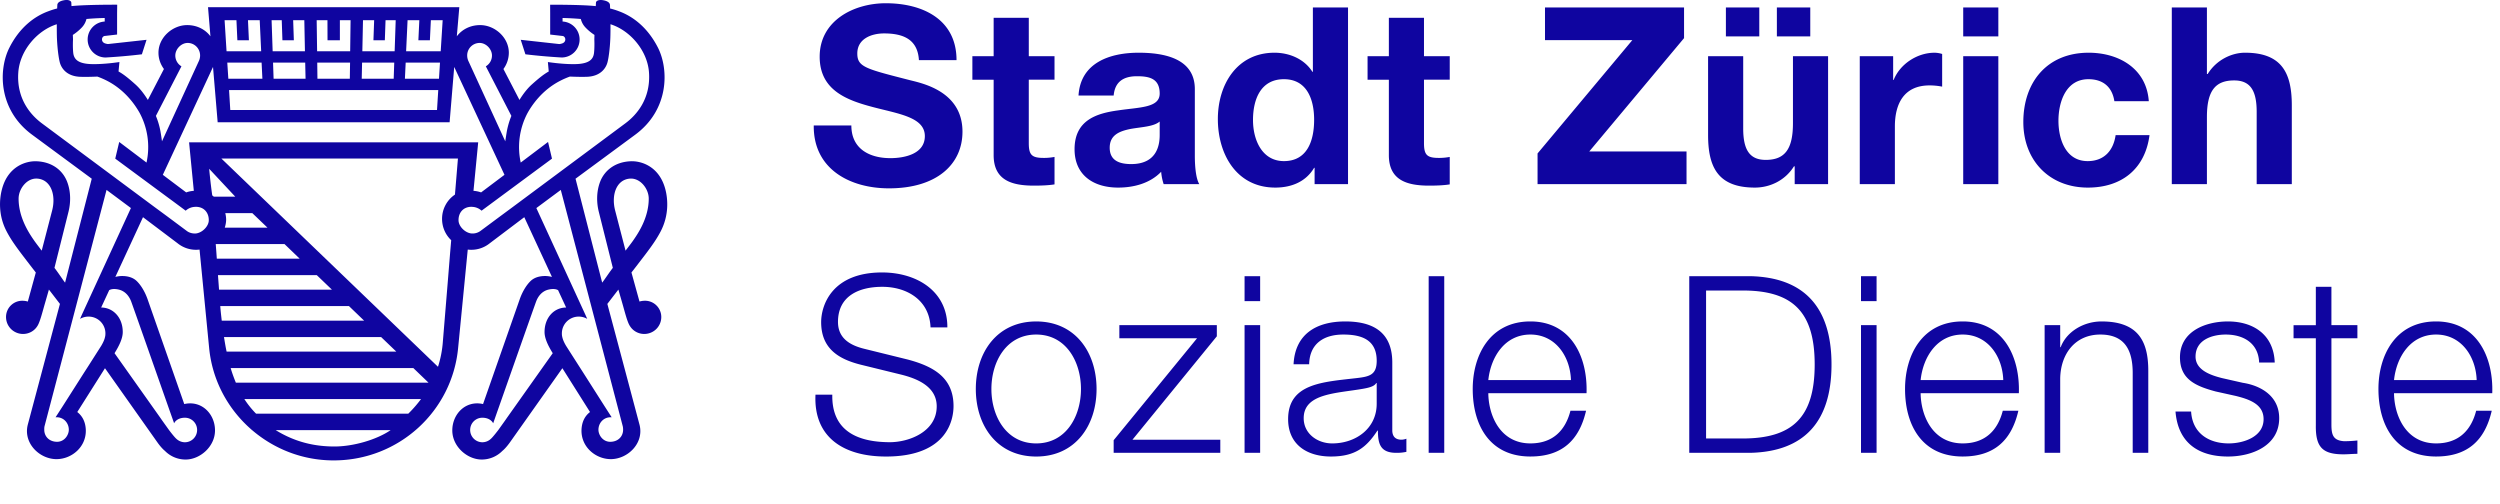 <svg xmlns="http://www.w3.org/2000/svg" width="263" height="53" viewBox="0 0 263 53"><path d="M89.563 13.201c0 2.472 1.926 3.436 4.112 3.436 1.432 0 3.619-.417 3.619-2.317 0-2.005-2.786-2.342-5.519-3.071-2.759-.729-5.545-1.796-5.545-5.286 0-3.8 3.593-5.622 6.952-5.622 3.878 0 7.445 1.691 7.445 5.988H96.67c-.13-2.24-1.718-2.813-3.671-2.813-1.301 0-2.811.547-2.811 2.109 0 1.433.885 1.614 5.545 2.812 1.353.339 5.519 1.198 5.519 5.415 0 3.41-2.682 5.962-7.732 5.962-4.112 0-7.966-2.031-7.914-6.612h3.957zm18.665-7.29h2.707v2.473h-2.707v6.665c0 1.25.313 1.563 1.562 1.563a5.77 5.77 0 0 0 1.146-.104v2.889c-.625.104-1.431.131-2.161.131-2.264 0-4.243-.521-4.243-3.202v-7.94h-2.238V5.911h2.238V1.875h3.697v4.036zm5.232 4.14c.208-3.462 3.306-4.505 6.327-4.505 2.681 0 5.909.6 5.909 3.828v7.002c0 1.224.131 2.446.469 2.994h-3.748a5.512 5.512 0 0 1-.262-1.301c-1.17 1.223-2.888 1.666-4.529 1.666-2.552 0-4.582-1.276-4.582-4.035 0-3.046 2.291-3.775 4.582-4.087 2.265-.339 4.373-.26 4.373-1.77 0-1.588-1.093-1.823-2.395-1.823-1.405 0-2.317.572-2.446 2.031h-3.698zm8.538 2.732c-.625.547-1.926.574-3.071.782-1.145.233-2.186.625-2.186 1.978 0 1.38 1.066 1.718 2.264 1.718 2.89 0 2.994-2.291 2.994-3.098v-1.38zm16.299 4.869h-.051c-.86 1.458-2.371 2.082-4.088 2.082-4.062 0-6.04-3.488-6.04-7.211 0-3.619 2.004-6.977 5.961-6.977 1.588 0 3.15.678 3.983 2.005h.053V.782h3.697V19.37h-3.516v-1.718zm-3.228-9.32c-2.421 0-3.254 2.083-3.254 4.295 0 2.109.962 4.322 3.254 4.322 2.448 0 3.177-2.134 3.177-4.347 0-2.187-.782-4.27-3.177-4.27zm14.734-2.421h2.709v2.473h-2.709v6.665c0 1.25.312 1.563 1.562 1.563a5.78 5.78 0 0 0 1.147-.104v2.889c-.625.104-1.433.131-2.162.131-2.264 0-4.242-.521-4.242-3.202v-7.94h-2.24V5.911h2.24V1.875h3.695v4.036zm11.948 10.231l9.971-11.922h-9.189V.782h14.629v3.229l-9.971 11.922h10.232v3.437h-15.672v-3.228zm30.563 3.228h-3.513v-1.874h-.077c-.939 1.51-2.552 2.238-4.114 2.238-3.932 0-4.92-2.213-4.92-5.544V5.911h3.695v7.603c0 2.212.651 3.306 2.37 3.306 2.005 0 2.864-1.12 2.864-3.854V5.911h3.695V19.37zM181.564.782h3.513v3.046h-3.513V.782zm5.363 0h3.513v3.046h-3.513V.782zm8.719 5.129h3.513v2.5h.053c.675-1.692 2.499-2.864 4.295-2.864.259 0 .572.052.807.131v3.436a6.846 6.846 0 0 0-1.327-.129c-2.709 0-3.646 1.953-3.646 4.322v6.065h-3.694V5.911zm14.579-2.083h-3.695V.782h3.695v3.046zm-3.695 2.083h3.695V19.37h-3.695V5.911zm15.903 4.738c-.232-1.51-1.196-2.317-2.734-2.317-2.368 0-3.15 2.396-3.15 4.374 0 1.926.755 4.243 3.072 4.243 1.719 0 2.707-1.093 2.942-2.733h3.566c-.467 3.566-2.941 5.519-6.481 5.519-4.061 0-6.794-2.863-6.794-6.898 0-4.192 2.499-7.291 6.872-7.291 3.177 0 6.092 1.667 6.327 5.103h-3.62zm6.04-9.867h3.695v7.003h.08c.937-1.51 2.55-2.24 3.93-2.24 3.932 0 4.92 2.213 4.92 5.546v8.278h-3.695v-7.602c0-2.213-.651-3.306-2.37-3.306-2.005 0-2.865 1.12-2.865 3.852v7.056h-3.695V.782zM87.558 41.521c-.078 3.826 2.68 4.998 6.065 4.998 1.952 0 4.919-1.068 4.919-3.775 0-2.108-2.108-2.941-3.827-3.357l-4.138-1.015c-2.187-.548-4.191-1.589-4.191-4.478 0-1.823 1.172-5.232 6.404-5.232 3.669 0 6.897 1.979 6.872 5.78h-1.77c-.104-2.838-2.448-4.269-5.076-4.269-2.42 0-4.66.937-4.66 3.694 0 1.743 1.303 2.475 2.811 2.838l4.53 1.118c2.628.702 4.814 1.851 4.814 4.894 0 1.276-.521 5.31-7.105 5.31-4.399 0-7.627-1.978-7.418-6.506h1.77zm27.8-.598c0 3.85-2.238 7.104-6.351 7.104-4.113 0-6.351-3.254-6.351-7.104 0-3.854 2.238-7.106 6.351-7.106 4.113-.001 6.351 3.251 6.351 7.106zm-11.062 0c0 2.861 1.562 5.724 4.711 5.724 3.15 0 4.711-2.862 4.711-5.724 0-2.864-1.562-5.729-4.711-5.729s-4.711 2.865-4.711 5.729zm14.839 5.334h9.241v1.38h-11.219V46.31l8.772-10.724h-8.173v-1.38h10.255v1.172l-8.876 10.879zm11.794-17.203h1.639v2.627h-1.639v-2.627zm0 5.152h1.639v13.431h-1.639V34.206zm5.155 4.111c.155-3.147 2.368-4.501 5.438-4.501 2.37 0 4.947.729 4.947 4.319v7.133c0 .625.312.988.963.988.182 0 .39-.051.521-.104v1.381a4.569 4.569 0 0 1-1.068.104c-1.666 0-1.927-.937-1.927-2.341h-.051c-1.145 1.743-2.317 2.73-4.893 2.73-2.472 0-4.504-1.223-4.504-3.93 0-3.774 3.671-3.905 7.21-4.321 1.354-.155 2.109-.337 2.109-1.821 0-2.213-1.588-2.76-3.516-2.76-2.029 0-3.54.939-3.59 3.123h-1.639zm8.745 1.981h-.053c-.208.39-.937.519-1.38.599-2.785.493-6.247.467-6.247 3.097 0 1.639 1.458 2.653 2.995 2.653 2.499 0 4.709-1.586 4.685-4.215v-2.134zm5.467-11.244h1.639v18.583h-1.639V29.054zm6.274 12.309c.027 2.395 1.276 5.283 4.426 5.283 2.395 0 3.695-1.404 4.215-3.434h1.642c-.705 3.044-2.475 4.813-5.857 4.813-4.269 0-6.065-3.278-6.065-7.104 0-3.54 1.797-7.106 6.065-7.106 4.319 0 6.039 3.774 5.908 7.547H156.57zm8.695-1.38c-.078-2.472-1.615-4.789-4.269-4.789-2.681 0-4.165 2.344-4.426 4.789h8.695zm12.445-10.929h6.428c5.595.129 8.537 3.201 8.537 9.29 0 6.092-2.942 9.162-8.537 9.293h-6.428V29.054zm1.769 17.074h3.775c5.334.024 7.651-2.239 7.651-7.784 0-5.542-2.317-7.808-7.651-7.781h-3.775v15.565zm16.298-17.074h1.639v2.627h-1.639v-2.627zm0 5.152h1.639v13.431h-1.639V34.206zm6.273 7.157c.027 2.395 1.276 5.283 4.424 5.283 2.395 0 3.697-1.404 4.218-3.434h1.639c-.702 3.044-2.472 4.813-5.857 4.813-4.269 0-6.063-3.278-6.063-7.104 0-3.54 1.794-7.106 6.063-7.106 4.322 0 6.039 3.774 5.91 7.547H202.05zm8.693-1.38c-.078-2.472-1.613-4.789-4.269-4.789-2.68 0-4.165 2.344-4.424 4.789h8.693zm4.351-5.777h1.639v2.317h.053c.598-1.615 2.395-2.707 4.293-2.707 3.774 0 4.92 1.979 4.92 5.179v8.642h-1.639v-8.38c0-2.317-.755-4.063-3.409-4.063-2.603 0-4.165 1.98-4.218 4.607v7.835h-1.639v-13.43zm22.568 3.93c-.078-2.029-1.639-2.941-3.513-2.941-1.458 0-3.177.573-3.177 2.317 0 1.457 1.666 1.978 2.784 2.264l2.187.496c1.874.286 3.828 1.378 3.828 3.722 0 2.915-2.891 4.033-5.39 4.033-3.124 0-5.257-1.457-5.518-4.735h1.642c.128 2.213 1.77 3.355 3.956 3.355 1.535 0 3.668-.676 3.668-2.55 0-1.562-1.458-2.082-2.939-2.447l-2.109-.468c-2.136-.573-3.748-1.3-3.748-3.591 0-2.733 2.68-3.774 5.048-3.774 2.683 0 4.816 1.404 4.92 4.319h-1.639zm7.603-3.93h2.733v1.38h-2.733v9.059c0 1.067.155 1.692 1.327 1.77.47 0 .937-.026 1.407-.077v1.404c-.496 0-.963.053-1.458.053-2.186 0-2.942-.73-2.915-3.021v-9.187h-2.344v-1.38h2.344v-4.033h1.639v4.032zm6.586 7.157c.026 2.395 1.276 5.283 4.426 5.283 2.395 0 3.695-1.404 4.215-3.434h1.639c-.702 3.044-2.472 4.813-5.854 4.813-4.269 0-6.065-3.278-6.065-7.104 0-3.54 1.796-7.106 6.065-7.106 4.319 0 6.039 3.774 5.908 7.547h-10.334zm8.694-1.38c-.08-2.472-1.615-4.789-4.269-4.789-2.683 0-4.165 2.344-4.426 4.789h8.695zM67.773 31.64a1.936 1.936 0 0 0-.499.082l-.845-3.056.429-.552c1.293-1.68 2.063-2.653 2.642-3.767.888-1.7.772-3.395.486-4.465-.646-2.402-2.542-2.974-3.67-2.916-1.69.083-2.724 1.024-3.16 2.097-.46 1.157-.378 2.354-.165 3.21l1.479 5.905c-.455.594-.85 1.213-1.121 1.555L60.546 18.8l6.269-4.622c3.593-2.639 3.564-6.886 2.393-9.181-1.124-2.194-2.707-3.303-4.085-3.809a7.032 7.032 0 0 0-.939-.293c-.007-.189-.012-.325-.017-.385-.027-.283-.363-.414-.649-.472-.639-.135-.821.131-.821.228l-.022.378C61.142.479 57.874.497 57.874.497l.005.898v2.24l1.303.15c.121.007.291.138.288.371-.002.242-.189.378-.371.426-.152.043-.23.058-.295.048h-.015l-4.007-.443.491 1.525a61.875 61.875 0 0 0 3.812.336 1.89 1.89 0 0 0 1.889-1.894c0-1.01-.794-1.838-1.792-1.889v-.372c.54.012 1.201.039 1.92.104.068.271.208.603.499.903.315.33.646.586.937.772l-.014.467s.039.775-.032 1.419-.455 1.133-1.864 1.184c-1.341.046-2.99-.215-2.99-.215l.089.993c-.542.3-1.084.746-1.774 1.363-.46.409-.908.983-1.305 1.63L52.96 7.259a2.908 2.908 0 0 0 .569-1.714c0-1.603-1.475-2.905-3.019-2.905-1.042 0-1.911.462-2.453 1.179l.262-3.061H21.884l.254 3.061c-.535-.717-1.409-1.179-2.448-1.179-1.544 0-3.019 1.303-3.019 2.905 0 .639.215 1.225.574 1.714l-1.69 3.254c-.399-.646-.848-1.221-1.308-1.63-.692-.618-1.232-1.063-1.777-1.363l.094-.993s-1.651.261-2.993.215c-1.409-.051-1.794-.54-1.867-1.184-.067-.644-.023-1.419-.023-1.419l-.019-.467c.291-.187.622-.443.937-.772.288-.3.431-.632.496-.903a28.624 28.624 0 0 1 1.922-.104v.373c-1 .051-1.796.879-1.796 1.889 0 1.046.848 1.894 1.896 1.894.039 0 .077 0 .119-.007a62.061 62.061 0 0 0 3.69-.329l.489-1.525-4.005.44h-.017c-.063.01-.141-.005-.295-.048-.182-.048-.366-.184-.368-.426-.005-.232.167-.363.288-.371l1.3-.15v-2.24l.012-.898S9.057.478 7.521.642l-.02-.378c0-.097-.182-.363-.821-.228-.287.06-.621.191-.648.474-.005.06-.007.196-.019.385-.257.058-.528.14-.937.293-1.378.506-2.964 1.615-4.078 3.809-1.172 2.295-1.21 6.542 2.388 9.181L9.652 18.8 6.846 29.734c-.269-.342-.659-.961-1.116-1.555l1.477-5.905c.213-.857.295-2.053-.167-3.21-.433-1.073-1.462-2.015-3.157-2.097-1.133-.058-3.026.514-3.67 2.916-.288 1.07-.407 2.765.486 4.465.579 1.114 1.349 2.087 2.639 3.767l.429.552-.84 3.056a1.947 1.947 0 0 0-.506-.082 1.708 1.708 0 0 0-1.787 1.705c0 .995.804 1.786 1.787 1.786.642 0 1.199-.326 1.511-.833.271-.406.525-1.455.818-2.465l.395-1.37 1.16 1.506c-.719 2.705-3.356 12.605-3.395 12.76-.453 1.926 1.271 3.584 3.06 3.571 1.591-.017 3.119-1.292 3.056-3.087-.034-.843-.368-1.462-.898-1.869l2.915-4.609 5.484 7.757c.429.615.765.896.821.939a3.04 3.04 0 0 0 2.177.911c1.521 0 3.094-1.366 3.094-3.061 0-1.69-1.336-3.119-3.102-2.804-.048.015-.089.019-.133.028l-3.881-11.091c-.31-.846-.741-1.489-1.133-1.86-.562-.535-1.38-.53-1.707-.511a3.089 3.089 0 0 0-.528.087l2.908-6.283 3.644 2.748a3.078 3.078 0 0 0 2.305.659l1.007 10.324c.327 3.462 2.007 6.503 4.489 8.644v.024h.029c2.308 1.974 5.295 3.188 8.581 3.188 6.854 0 12.479-5.169 13.099-11.856l1.01-10.324a3.075 3.075 0 0 0 2.309-.659l3.639-2.748 2.911 6.283a3.125 3.125 0 0 0-.53-.087c-.327-.02-1.143-.024-1.707.511-.392.371-.821 1.015-1.131 1.86l-3.881 11.091c-.046-.01-.087-.014-.133-.028-1.765-.315-3.102 1.113-3.102 2.804 0 1.694 1.571 3.061 3.097 3.061.852 0 1.617-.349 2.174-.911.056-.043.39-.324.823-.939l5.486-7.757 2.908 4.609c-.533.407-.862 1.026-.896 1.869-.061 1.795 1.47 3.07 3.056 3.087 1.787.013 3.518-1.646 3.06-3.571a6630.66 6630.66 0 0 0-3.397-12.76l1.16-1.506.395 1.37c.293 1.01.544 2.059.821 2.465.314.507.872.833 1.506.833.993 0 1.792-.791 1.792-1.786a1.711 1.711 0 0 0-1.794-1.706zM5.485 22.144l-1.097 4.225c-.36-.472-.646-.85-.765-1.02-.465-.675-1.666-2.368-1.666-4.455 0-1.036.891-2.208 2.002-2.102 1.397.129 1.95 1.725 1.526 3.352zm44.97-17.627c.678 0 1.3.649 1.3 1.322 0 .484-.254.906-.646 1.138l2.688 5.215a8.268 8.268 0 0 0-.477 1.617c-.083.494-.133.831-.167 1.056L49.3 6.473a1.416 1.416 0 0 1-.152-.635 1.313 1.313 0 0 1 1.307-1.321zm-7.579-2.394h1.237l-.1 2.114h1.211l.102-2.114h1.242l-.206 3.273h-3.639l.153-3.273zm-.199 4.46h3.61l-.106 1.697h-3.585l.081-1.697zm-7.789 2.893h11.216l-.131 2.097H24.225l-.128-2.097h10.791zm-1.515-2.893h3.453l-.025 1.697h-3.407l-.021-1.697zm4.813-4.46h1.174l-.075 2.114h1.199l.075-2.114h1.068l-.111 3.273h-3.399l.069-3.273zm-.095 4.46h3.383l-.058 1.697h-3.363l.038-1.697zm-3.643-4.46l.007 2.114h1.3V2.123h1.126l-.043 3.273H33.36l-.046-3.273h1.134zM32.145 8.28h-3.363l-.058-1.697h3.383l.038 1.697zm-2.506-6.157l.072 2.114h1.201l-.072-2.114h1.174l.065 3.273h-3.397l-.111-3.273h1.068zM27.603 8.28H24.02l-.11-1.697h3.61l.083 1.697zm-2.729-6.157l.097 2.114h1.213l-.097-2.114h1.235l.153 3.273h-3.642l-.206-3.273h1.247zm-5.787 4.854a1.32 1.32 0 0 1-.644-1.138c0-.673.622-1.322 1.3-1.322.722 0 1.308.591 1.308 1.322 0 .232-.061.446-.155.635l-3.854 8.392a29.72 29.72 0 0 0-.163-1.056 7.996 7.996 0 0 0-.479-1.617l2.687-5.216zm-6.646 23.476c.828.172 1.199.848 1.354 1.25.124.321 2.905 8.236 4.041 11.469l.048.134.431 1.218.084-.134c.226-.28.586-.445 1.053-.445.709 0 1.284.571 1.284 1.288a1.29 1.29 0 0 1-1.284 1.293c-.339 0-.653-.136-.893-.358-.228-.193-.777-.925-.777-.925l-.748-1.046-.211-.305-4.774-6.736c.499-.799.864-1.569.864-2.223 0-1.547-1.029-2.581-2.273-2.581l.847-1.825c.14-.084.429-.185.954-.074zm-3.806 2.606l-.215.486c.264-.152.571-.239.898-.239.979 0 1.772.787 1.772 1.772 0 .102-.007.203-.024.305a.465.465 0 0 0-.024.092c-.01.049-.024.106-.041.158l-.007.023c-.116.356-.351.734-.351.734l-1.346 2.111-.434.673-2.068 3.249-.213.334-.736 1.139h.08c.768-.02 1.313.6 1.313 1.316 0 .533-.443 1.265-1.237 1.265-.811 0-1.346-.553-1.346-1.265 0-.061-.007-.249.034-.399l6.518-24.834 2.564 1.908-5.137 11.172zm12.186-8.542a1 1 0 0 1-.315.048c-.327 0-.603-.092-.825-.247l-2.133-1.588-1.322-.973-11.843-8.799c-1.123-.843-2.673-2.548-2.455-5.38.182-2.315 2.027-4.397 4.046-5.027 0 .542 0 1.08.017 1.492.051 1.201.196 2.106.291 2.484.146.6.697 1.521 2.22 1.554.525.015 1.148 0 1.741-.024a8.34 8.34 0 0 1 1.021.443c1.969 1.01 3.026 2.661 3.436 3.397a7.602 7.602 0 0 1 .714 5.206l-2.872-2.169-.417 1.755 5.535 4.089.564.414 1.313.974c.259-.242.613-.395.998-.404l.02-.005c.976-.02 1.433.707 1.409 1.443-.015.537-.545 1.147-1.143 1.317zm1.508-3.957c-.201-1.404-.324-2.804-.324-2.804l2.746 2.935h-2.254c-.057-.041-.105-.099-.168-.131zm1.371 1.864h2.847l1.591 1.525h-4.491c.082-.276.143-.557.143-.857a2.957 2.957 0 0 0-.09-.668zm-1.003 3.255h7.237l1.595 1.535h-8.721c-.033-.516-.075-1.044-.111-1.535zm.233 3.266h10.397l1.591 1.527H23.043l-.113-1.527zm.242 3.256h13.54l1.591 1.53H23.327c-.056-.502-.119-1.011-.155-1.53zm.392 3.259h16.532l1.596 1.53H23.84c-.109-.488-.191-1.007-.276-1.53zm11.629 11.511c-1.944 0-4.039-.392-6.193-1.724h12.099c-1.496 1.026-3.956 1.724-5.906 1.724zm7.758-3.452H26.939a9.552 9.552 0 0 1-1.232-1.535h18.585c-.355.469-.779.987-1.341 1.535zm-18.14-3.264c-.191-.47-.38-.974-.545-1.535h19.217l1.596 1.535H24.811zm23.05-19.784a3.074 3.074 0 0 0-1.356 2.554c0 .886.368 1.683.961 2.242l-.117 1.375-.249 3.08-.506 6.152c-.063.938-.24 1.851-.518 2.712l-22.789-21.91h24.888l-.314 3.795zm-27.97-5.501l.499 5.106a2.978 2.978 0 0 0-.804.165l-2.458-1.85 5.281-11.348.489 5.818h24.401l.484-5.818 5.288 11.348-2.46 1.85a2.972 2.972 0 0 0-.801-.165l.496-5.106H19.891zm34.079 6.786l-1.317.973-2.138 1.588a1.41 1.41 0 0 1-.826.247 1.03 1.03 0 0 1-.315-.048c-.596-.169-1.124-.78-1.136-1.317-.026-.736.429-1.462 1.404-1.443l.015.005c.39.01.741.162 1.002.404l1.317-.974.559-.414 5.533-4.089-.414-1.755-2.874 2.169a7.643 7.643 0 0 1 .714-5.206c.409-.736 1.467-2.387 3.44-3.397a8.418 8.418 0 0 1 1.015-.443c.6.024 1.223.039 1.746.024 1.518-.034 2.075-.954 2.22-1.554.099-.378.24-1.283.291-2.484.017-.412.02-.949.017-1.492 2.019.63 3.864 2.712 4.048 5.027.215 2.833-1.332 4.537-2.46 5.38L53.97 21.756zm-.595 22.136l-.211.305-.746 1.046s-.555.731-.782.925a1.305 1.305 0 0 1-.893.358 1.289 1.289 0 0 1-1.281-1.293c0-.717.574-1.288 1.281-1.288.467 0 .828.165 1.053.445l.089.134.426-1.218.048-.134c1.138-3.232 3.92-11.147 4.048-11.469.15-.402.521-1.078 1.349-1.25.525-.111.813-.01.954.073l.847 1.825c-1.249 0-2.271 1.034-2.271 2.581 0 .653.361 1.424.862 2.223l-4.773 6.737zm12.132.921c.043.15.043.339.043.399 0 .712-.54 1.265-1.349 1.265-.799 0-1.245-.731-1.245-1.265 0-.717.547-1.336 1.313-1.316h.078l-.731-1.139-.213-.334-2.068-3.249-.431-.673-1.349-2.111s-.235-.378-.349-.734l-.006-.023a.83.83 0 0 1-.043-.158.42.42 0 0 0-.024-.092 1.65 1.65 0 0 1-.024-.305c0-.985.794-1.772 1.772-1.772.327 0 .632.087.896.239l-.218-.486-5.135-11.171 2.571-1.908 6.512 24.833zm.301-18.444l-1.095-4.225c-.421-1.627.126-3.223 1.523-3.351 1.114-.106 2.012 1.065 2.012 2.102 0 2.087-1.206 3.78-1.673 4.455-.118.169-.405.546-.767 1.019z" fill="#0F05A0"/></svg>